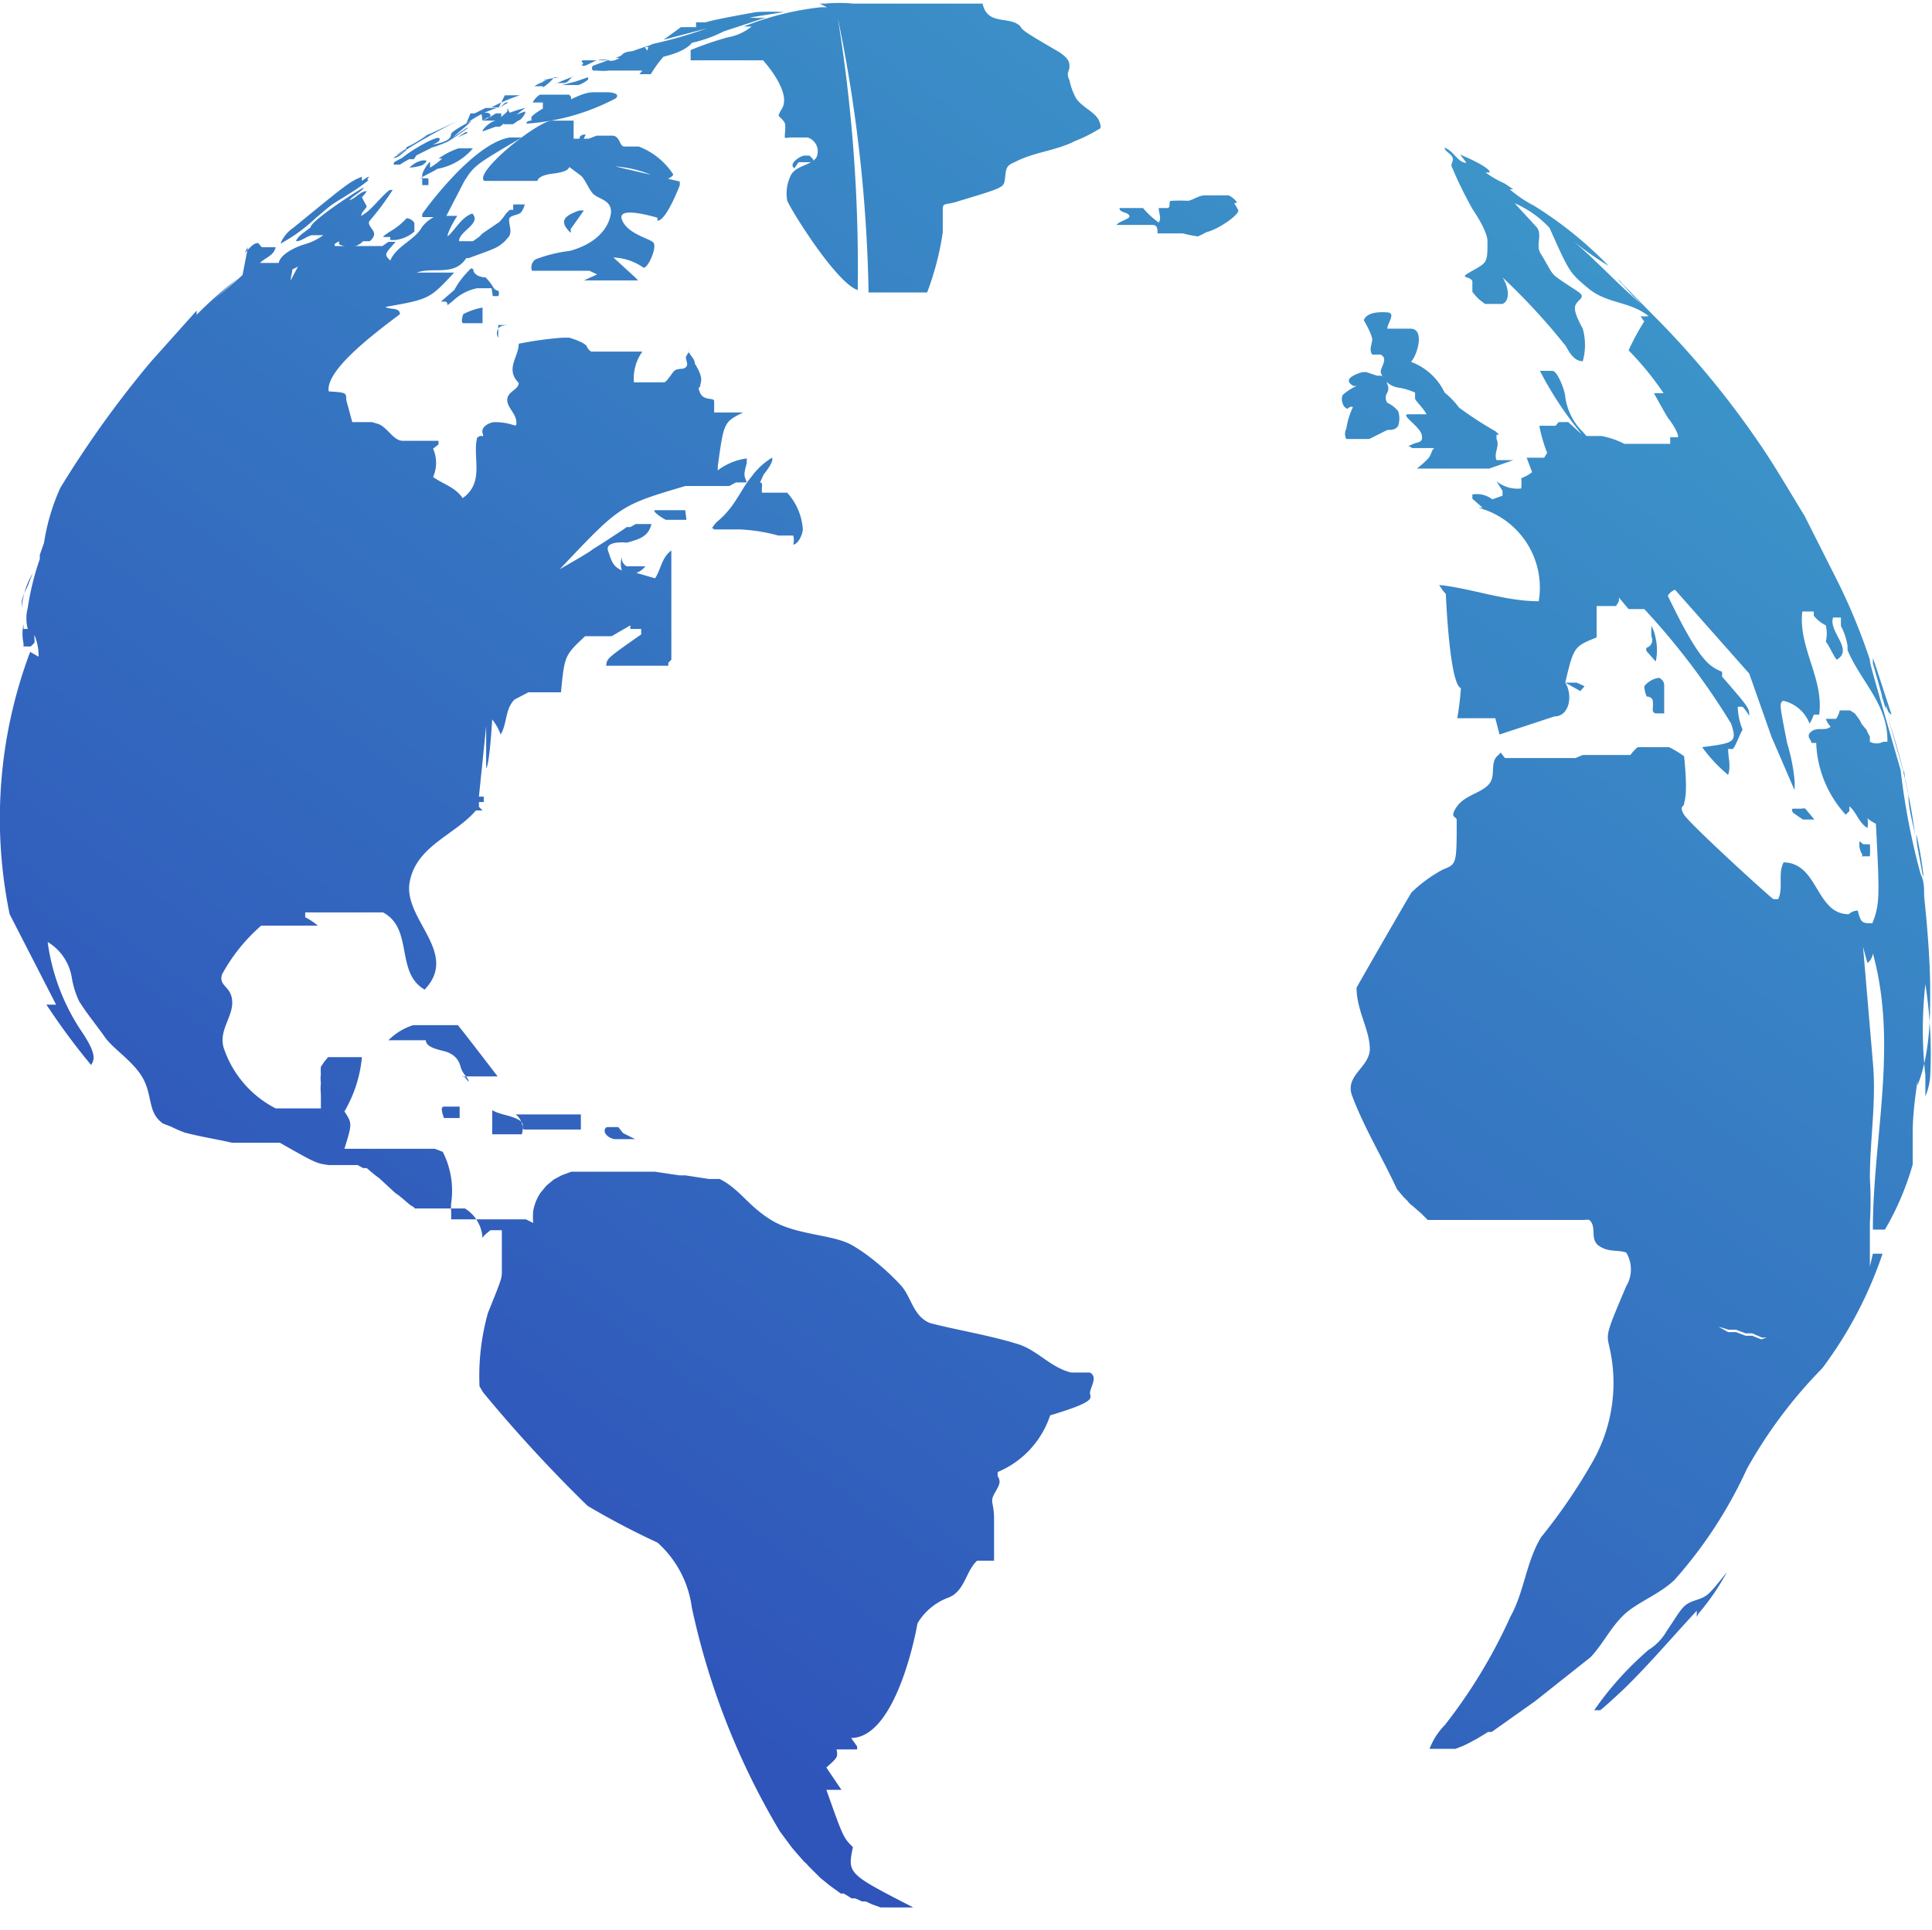<svg xmlns="http://www.w3.org/2000/svg" xmlns:xlink="http://www.w3.org/1999/xlink" viewBox="0 0 32.03 32"><defs><style>.cls-1{fill:url(#linear-gradient);}.cls-2{fill:url(#linear-gradient-2);}.cls-3{fill:url(#linear-gradient-3);}.cls-4{fill:url(#linear-gradient-4);}.cls-5{fill:url(#linear-gradient-5);}.cls-6{fill:url(#linear-gradient-6);}.cls-7{fill:url(#linear-gradient-7);}.cls-8{fill:url(#linear-gradient-8);}.cls-9{fill:url(#linear-gradient-9);}.cls-10{fill:url(#linear-gradient-10);}.cls-11{fill:url(#linear-gradient-11);}.cls-12{fill:url(#linear-gradient-12);}.cls-13{fill:url(#linear-gradient-13);}.cls-14{fill:url(#linear-gradient-14);}.cls-15{fill:url(#linear-gradient-15);}.cls-16{fill:url(#linear-gradient-16);}.cls-17{fill:url(#linear-gradient-17);}.cls-18{fill:url(#linear-gradient-18);}.cls-19{fill:url(#linear-gradient-19);}.cls-20{fill:url(#linear-gradient-20);}.cls-21{fill:url(#linear-gradient-21);}.cls-22{fill:url(#linear-gradient-22);}.cls-23{fill:url(#linear-gradient-23);}.cls-24{fill:url(#linear-gradient-24);}.cls-25{fill:url(#linear-gradient-25);}.cls-26{fill:url(#linear-gradient-26);}.cls-27{fill:url(#linear-gradient-27);}.cls-28{fill:url(#linear-gradient-28);}.cls-29{fill:url(#linear-gradient-29);}.cls-30{fill:url(#linear-gradient-30);}.cls-31{fill:url(#linear-gradient-31);}.cls-32{fill:url(#linear-gradient-32);}.cls-33{fill:url(#linear-gradient-33);}.cls-34{fill:url(#linear-gradient-34);}.cls-35{fill:url(#linear-gradient-35);}.cls-36{fill:url(#linear-gradient-36);}.cls-37{fill:url(#linear-gradient-37);}.cls-38{fill:url(#linear-gradient-38);}.cls-39{fill:url(#linear-gradient-39);}.cls-40{fill:url(#linear-gradient-40);}.cls-41{fill:url(#linear-gradient-41);}.cls-42{fill:url(#linear-gradient-42);}.cls-43{fill:url(#linear-gradient-43);}.cls-44{fill:url(#linear-gradient-44);}.cls-45{fill:url(#linear-gradient-45);}.cls-46{fill:url(#linear-gradient-46);}.cls-47{fill:url(#linear-gradient-47);}.cls-48{fill:url(#linear-gradient-48);}.cls-49{fill:url(#linear-gradient-49);}.cls-50{fill:url(#linear-gradient-50);}.cls-51{fill:url(#linear-gradient-51);}.cls-52{fill:url(#linear-gradient-52);}.cls-53{fill:url(#linear-gradient-53);}.cls-54{fill:url(#linear-gradient-54);}</style><linearGradient id="linear-gradient" x1="0.79" y1="20.98" x2="17.83" y2="-2.51" gradientUnits="userSpaceOnUse"><stop offset="0" stop-color="#2f54ba"/><stop offset="1" stop-color="#3c95c9"/></linearGradient><linearGradient id="linear-gradient-2" x1="-2.23" y1="18.8" x2="14.81" y2="-4.7" xlink:href="#linear-gradient"/><linearGradient id="linear-gradient-3" x1="-2.66" y1="18.48" x2="14.37" y2="-5.02" xlink:href="#linear-gradient"/><linearGradient id="linear-gradient-4" x1="-2.24" y1="18.78" x2="14.79" y2="-4.71" xlink:href="#linear-gradient"/><linearGradient id="linear-gradient-5" x1="4.62" y1="23.76" x2="21.65" y2="0.26" xlink:href="#linear-gradient"/><linearGradient id="linear-gradient-6" x1="5.95" y1="24.72" x2="22.98" y2="1.22" xlink:href="#linear-gradient"/><linearGradient id="linear-gradient-7" x1="-3.49" y1="17.88" x2="13.55" y2="-5.62" xlink:href="#linear-gradient"/><linearGradient id="linear-gradient-8" x1="-3.66" y1="17.76" x2="13.37" y2="-5.74" xlink:href="#linear-gradient"/><linearGradient id="linear-gradient-9" x1="-3.46" y1="17.9" x2="13.57" y2="-5.6" xlink:href="#linear-gradient"/><linearGradient id="linear-gradient-10" x1="-3.58" y1="17.81" x2="13.45" y2="-5.69" xlink:href="#linear-gradient"/><linearGradient id="linear-gradient-11" x1="-3.4" y1="17.94" x2="13.63" y2="-5.56" xlink:href="#linear-gradient"/><linearGradient id="linear-gradient-12" x1="-3.63" y1="17.77" x2="13.4" y2="-5.72" xlink:href="#linear-gradient"/><linearGradient id="linear-gradient-13" x1="-3.57" y1="17.82" x2="13.46" y2="-5.68" xlink:href="#linear-gradient"/><linearGradient id="linear-gradient-14" x1="-3.99" y1="17.52" x2="13.05" y2="-5.98" xlink:href="#linear-gradient"/><linearGradient id="linear-gradient-15" x1="-3.53" y1="17.85" x2="13.51" y2="-5.64" xlink:href="#linear-gradient"/><linearGradient id="linear-gradient-16" x1="-3.85" y1="17.62" x2="13.18" y2="-5.88" xlink:href="#linear-gradient"/><linearGradient id="linear-gradient-17" x1="-1.74" y1="19.15" x2="15.29" y2="-4.35" xlink:href="#linear-gradient"/><linearGradient id="linear-gradient-18" x1="-1.92" y1="19.02" x2="15.12" y2="-4.48" xlink:href="#linear-gradient"/><linearGradient id="linear-gradient-19" x1="-3.35" y1="17.98" x2="13.68" y2="-5.52" xlink:href="#linear-gradient"/><linearGradient id="linear-gradient-20" x1="-1.63" y1="19.23" x2="15.41" y2="-4.27" xlink:href="#linear-gradient"/><linearGradient id="linear-gradient-21" x1="-3.82" y1="17.64" x2="13.21" y2="-5.86" xlink:href="#linear-gradient"/><linearGradient id="linear-gradient-22" x1="0.29" y1="20.62" x2="17.32" y2="-2.88" xlink:href="#linear-gradient"/><linearGradient id="linear-gradient-23" x1="-3.13" y1="18.14" x2="13.9" y2="-5.36" xlink:href="#linear-gradient"/><linearGradient id="linear-gradient-24" x1="-3.17" y1="18.11" x2="13.86" y2="-5.39" xlink:href="#linear-gradient"/><linearGradient id="linear-gradient-25" x1="-2.84" y1="18.35" x2="14.19" y2="-5.15" xlink:href="#linear-gradient"/><linearGradient id="linear-gradient-26" x1="-2.92" y1="18.29" x2="14.11" y2="-5.21" xlink:href="#linear-gradient"/><linearGradient id="linear-gradient-27" x1="-2.81" y1="18.37" x2="14.22" y2="-5.13" xlink:href="#linear-gradient"/><linearGradient id="linear-gradient-28" x1="-2.52" y1="18.58" x2="14.51" y2="-4.92" xlink:href="#linear-gradient"/><linearGradient id="linear-gradient-29" x1="14.16" y1="30.67" x2="31.19" y2="7.17" xlink:href="#linear-gradient"/><linearGradient id="linear-gradient-30" x1="17.09" y1="32.8" x2="34.12" y2="9.3" xlink:href="#linear-gradient"/><linearGradient id="linear-gradient-31" x1="16.15" y1="32.12" x2="33.19" y2="8.62" xlink:href="#linear-gradient"/><linearGradient id="linear-gradient-32" x1="17.91" y1="33.39" x2="34.94" y2="9.89" xlink:href="#linear-gradient"/><linearGradient id="linear-gradient-33" x1="8.37" y1="26.47" x2="25.4" y2="2.98" xlink:href="#linear-gradient"/><linearGradient id="linear-gradient-34" x1="-4.11" y1="17.43" x2="12.93" y2="-6.06" xlink:href="#linear-gradient"/><linearGradient id="linear-gradient-35" x1="16.51" y1="32.37" x2="33.54" y2="8.88" xlink:href="#linear-gradient"/><linearGradient id="linear-gradient-36" x1="13.77" y1="30.39" x2="30.81" y2="6.9" xlink:href="#linear-gradient"/><linearGradient id="linear-gradient-37" x1="13.01" y1="29.84" x2="30.04" y2="6.34" xlink:href="#linear-gradient"/><linearGradient id="linear-gradient-38" x1="13.35" y1="30.09" x2="30.39" y2="6.59" xlink:href="#linear-gradient"/><linearGradient id="linear-gradient-39" x1="17.22" y1="32.89" x2="34.26" y2="9.4" xlink:href="#linear-gradient"/><linearGradient id="linear-gradient-40" x1="-4.5" y1="17.15" x2="12.54" y2="-6.35" xlink:href="#linear-gradient"/><linearGradient id="linear-gradient-41" x1="-3.87" y1="17.6" x2="13.17" y2="-5.89" xlink:href="#linear-gradient"/><linearGradient id="linear-gradient-42" x1="-4.18" y1="17.38" x2="12.85" y2="-6.12" xlink:href="#linear-gradient"/><linearGradient id="linear-gradient-43" x1="-1.73" y1="19.15" x2="15.3" y2="-4.35" xlink:href="#linear-gradient"/><linearGradient id="linear-gradient-44" x1="-2.1" y1="18.88" x2="14.93" y2="-4.61" xlink:href="#linear-gradient"/><linearGradient id="linear-gradient-45" x1="3.93" y1="23.25" x2="20.96" y2="-0.24" xlink:href="#linear-gradient"/><linearGradient id="linear-gradient-46" x1="8.93" y1="26.88" x2="25.96" y2="3.38" xlink:href="#linear-gradient"/><linearGradient id="linear-gradient-47" x1="2.77" y1="22.42" x2="19.8" y2="-1.08" xlink:href="#linear-gradient"/><linearGradient id="linear-gradient-48" x1="9.05" y1="26.97" x2="26.08" y2="3.47" xlink:href="#linear-gradient"/><linearGradient id="linear-gradient-49" x1="-4.77" y1="16.95" x2="12.27" y2="-6.54" xlink:href="#linear-gradient"/><linearGradient id="linear-gradient-50" x1="3.49" y1="22.94" x2="20.52" y2="-0.56" xlink:href="#linear-gradient"/><linearGradient id="linear-gradient-51" x1="4.94" y1="23.99" x2="21.98" y2="0.49" xlink:href="#linear-gradient"/><linearGradient id="linear-gradient-52" x1="1.57" y1="21.55" x2="18.6" y2="-1.95" xlink:href="#linear-gradient"/><linearGradient id="linear-gradient-53" x1="21.3" y1="35.85" x2="38.33" y2="12.35" xlink:href="#linear-gradient"/><linearGradient id="linear-gradient-54" x1="5.29" y1="24.24" x2="22.32" y2="0.74" xlink:href="#linear-gradient"/></defs><title>ic-map</title><g id="Layer_2" data-name="Layer 2"><g id="Layer_1-2" data-name="Layer 1"><path class="cls-1" d="M13.71.12h-.1a4.86,4.86,0,0,0-1.28.32h.13a.86.86,0,0,1-.4.18,5.53,5.53,0,0,0-.61.21s0,0,0,0h0a0,0,0,0,1,0,0h0V1h0s0,0,0,0h0a0,0,0,0,1,0,0h0s0,0,0,0h0l0,0h0l0,0h0l0,0h.12l.33,0h.75s.47.51.32.79c-.07.12-.06.12-.06.13s.08.07.1.12,0,.17,0,.24a.09.09,0,0,0,.07,0h0l.07,0,.06,0h.18a.24.24,0,0,1,.14.34c-.11.13-.31.12-.41.27a.67.67,0,0,0-.07.43c0,.06.8,1.37,1.17,1.49A26,26,0,0,0,13.89.3a24.47,24.47,0,0,1,.51,4.55l.17,0h.15l.06,0h.59s0,0,0,0h0l0,0a4.66,4.66,0,0,0,.26-1c0-.13,0-.26,0-.38s.05-.06.28-.14c.73-.22.73-.22.75-.36s0-.22.16-.28c.32-.17.69-.19,1-.35a2.49,2.49,0,0,0,.4-.2s.06,0,0-.14-.28-.22-.38-.37a1.08,1.08,0,0,1-.11-.3c-.06-.12,0-.15,0-.22s0-.13-.16-.24c-.6-.35-.61-.36-.66-.44v0h0c-.18-.17-.54,0-.62-.37l-.06,0a.43.43,0,0,0,0,0h0l-.32,0h-.5l-.06,0h0l-.05,0-.1,0h-.73c-.29,0-.29,0-.32,0h0a2.48,2.48,0,0,0-.47,0h0l.24,0h-.33Z"/><path class="cls-2" d="M9.71,2.23h.21l.07,0h.13l0,0H9.71c-.15,0-.1.12-.07.15l0,0Z"/><path class="cls-3" d="M8.73,2.05h0a3.69,3.69,0,0,0,1.48-.42c.09-.09-.12-.1-.12-.1h-.2l-.05,0h0c-.18,0-.38.13-.45.15h-.1l0,0h0a0,0,0,0,1,0,0h0v0l.06,0c.19,0,.1-.11.08-.11H9.3l-.08,0H9.05l-.1,0a.37.37,0,0,0-.12.13l.07,0H9S9,1.8,9,1.8s-.14.08-.19.14l0,.06h0a0,0,0,0,0,0,0h0S8.72,2,8.73,2.05Z"/><path class="cls-4" d="M8.17,4.91h.09s0,0,0,0a.09.09,0,0,0,0-.09s-.06,0-.09-.07a.88.88,0,0,0-.12-.15l0,0s-.11,0-.17-.06,0-.07-.07-.09h0a1.6,1.6,0,0,0-.22.26l-.06.1L7.31,5c.1,0,.1,0,.11.06v0h0v0h0l.1-.08a.8.8,0,0,1,.39-.2h.24Z"/><path class="cls-5" d="M20.51,3.36h0v0a.35.35,0,0,0-.14-.12h0c-.09,0-.2,0-.29,0l0,0-.05,0h0l0,0h-.06c-.09,0-.18.07-.27.09a2.7,2.7,0,0,0-.28,0c-.06,0,0,.1-.06.12h-.15l0,0c0,.08.05.17,0,.24a1.39,1.39,0,0,1-.26-.24l0,0h0l0,0h0l-.06,0h0l-.07,0h-.26c0,.08.12.06.16.12s-.16.09-.21.16h.37l0,0h0a0,0,0,0,0,0,0l0,0a0,0,0,0,0,0,0,0,0,0,0,0,0,0,0,0,0,0,1,0,0v0l0,0s0,0,0,0h.22c.09,0,.09.06.09.14h.42a1.84,1.84,0,0,0,.25.05h0A1.29,1.29,0,0,0,20,3.85c.21-.05.54-.29.53-.36a.75.75,0,0,0-.07-.12Z"/><path class="cls-6" d="M10.25,18.69h-.19c-.09.06,0,.18.13.2h.34s0,0-.2-.1Z"/><path class="cls-7" d="M8,2H8L8,2h0l.08-.05c.07,0,.07-.07,0-.08h0l-.1,0L8,2S8,2,8,2Z"/><path class="cls-8" d="M7.88,1.82h0s.06,0,.06,0H8l-.08,0s0,0,0,0h0Z"/><path class="cls-9" d="M8.37,1.58l.08,0,.09,0,.08,0h0a2.71,2.71,0,0,0-.47.2l.12,0Z"/><path class="cls-10" d="M7.8,1.88h.07l0,0h0l.18-.09h0l.1,0,.09,0h0a1.67,1.67,0,0,0-.51.26h0Z"/><path class="cls-11" d="M8.38,1.7h0l0,0,.05,0h0a1.13,1.13,0,0,0-.15.09h0s0,0,0,0Z"/><path class="cls-12" d="M7.72,2.19h0l0,0-.14.09h0l.18-.08S7.73,2.19,7.72,2.19Z"/><path class="cls-13" d="M7.84,2.46H7.77l-.17,0a1.28,1.28,0,0,0-.33.17h.06s0,0,0,0a1.15,1.15,0,0,1-.2.15h0s0-.06,0-.1A.55.55,0,0,0,7,2.89v0L7,3S7,3,7,3s0,0,0,.07v0h.1l0,0,0,0,0,0,0,0,0,0,0,0,0,0,0,0,0,0,0,0,0,0a.38.38,0,0,0,0-.11h0v0h0a.5.5,0,0,0-.13,0c.08-.06.19-.1.28-.16A1,1,0,0,0,7.84,2.46Z"/><path class="cls-14" d="M6.74,2.44c.17-.07.31-.19.47-.27L7,2.28,7.6,2l0,0h0a9.71,9.71,0,0,0-1.08.62c.09,0,.14-.08.21-.12Z"/><path class="cls-15" d="M6.74,3.62h0l0,0a1.18,1.18,0,0,1-.21.18c-.13.08-.17.11-.18.13h.12s0,0,0,.05h.08a.58.58,0,0,0,.32-.14s0-.14,0-.14A.15.15,0,0,0,6.74,3.62Z"/><path class="cls-16" d="M7.06,2.66H7a.41.41,0,0,0-.21.12h0v0h0A.84.84,0,0,0,7,2.74C7.07,2.69,7.08,2.67,7.06,2.66Z"/><path class="cls-17" d="M9.68,3.49h0v0H9.61s-.21.06-.25.15.07.19.1.22h0a0,0,0,0,1,0,0h0l0,0v0l0,0v0l0,0h0l0,0h0l0,0h0v0a.14.14,0,0,0,0-.06h0Z"/><path class="cls-18" d="M11.54.45h-.43l0,0h0l0,0h-.09l0,0h.17l.1,0L11,.66l.72-.19a7.25,7.25,0,0,1-.86.25.23.23,0,0,0-.11.05.33.33,0,0,1-.07.15h-.17l0,0h0l0,0h0l0,0h0l0,0,0,0h-.06s.07,0,.1,0v0l.23-.07-.11,0h0l0,0h-.16c-.21,0-.22.09-.23.13s-.27.08-.38.19h.22l.07,0,.09,0h0l.1,0,.09,0h.18s0,0-.05.06h.19l0,0,0,0h0l0,0,0,0a.05.05,0,0,0,0,0l0,0s0,0,0,0h0a.08.08,0,0,0,0,0h0A1.9,1.9,0,0,1,11,.94c.35-.08.46-.21.47-.23h0A2.22,2.22,0,0,0,12,.52H12L12.7.29a1.26,1.26,0,0,1-.27,0L13,.2a4.46,4.46,0,0,0-.46,0s-.69.12-.84.17l0,0h-.16Z"/><path class="cls-19" d="M8.41,1.79a.21.21,0,0,1,0,.06s0,0-.1.09l0-.06s0,0,0,0H8.22l0,0h0A1.28,1.28,0,0,1,8,2H8s0,0,0,0H8L8.23,2C8.15,2,8,2.13,8,2.18H8l.22-.08.07,0,.17-.14V2h0a1.89,1.89,0,0,1,.25-.21s0,0,0,0,0,0,0,0a1.86,1.86,0,0,0-.26.08Z"/><path class="cls-20" d="M10.9,3.61h0l0,0h0l0,0,0,0,0,0,0,0,0,0,0,0,0,0h0l0,0,0,.05h0l0,0h0l0,0h0c.15,0,.37-.59.37-.59s0-.05,0-.06l-1.07-.25A1.88,1.88,0,0,1,11,3c.11-.05.16-.08.16-.11a1.19,1.19,0,0,0-.57-.46h-.18l-.06,0c-.08,0-.07-.17-.19-.18h-.1l-.08,0h0l-.09,0h0l-.13.05-.08,0h0l0,0H9.51s0-.06,0-.3H9.13c-.32.08-1.28.88-1.1,1l.05,0h.6l.07,0h.16s0-.09.25-.12.26-.08.28-.11l.2.15c.08.09.11.2.19.29s.3.1.3.3c0,0,0,.46-.68.65a2.37,2.37,0,0,0-.57.14.16.16,0,0,0-.06.19l0,0h.22l.07,0h0l.13,0,.07,0h.29l.07,0h0l.1,0h0l.13.06s0,0-.22.1l0,0h0l.07,0h0l.08,0h0l.11,0h0l.12,0h0l.12,0h0l.12,0h.28s0,0-.05-.05l-.36-.33a.92.92,0,0,1,.5.17l0,0h0c.08,0,.23-.35.16-.42s-.43-.14-.52-.38S10.89,3.61,10.9,3.61Z"/><path class="cls-21" d="M7.41,2.09h0l0,0h0l0,0,0,0h0Z"/><path class="cls-22" d="M13.24,2.69h.07l.17,0a.11.11,0,0,0,0-.05s0,0,0,0,0,0-.06-.06a0,0,0,0,1,0,0h-.08c-.07,0-.28.14-.17.21Z"/><path class="cls-23" d="M9,1.36a.6.6,0,0,0-.14.07H9S9,1.43,9,1.45H9l0,0h0a.81.81,0,0,0,.19-.17H9.22l.06,0,0,0h0A2.75,2.75,0,0,0,9,1.33h.08S9,1.34,9,1.36Z"/><path class="cls-24" d="M8.35,2s0,0,0,.06H8.5A.47.47,0,0,0,8.59,2c.05,0,.15-.15.11-.15h0A2.58,2.58,0,0,0,8.35,2Z"/><path class="cls-25" d="M9.75,1.28h0l-.2.07-.23.06-.1,0h.37a.54.54,0,0,0,.16-.09Z"/><path class="cls-26" d="M9.2,1.39h0l.32-.13s0,0,0,0,0,0,0,0,0,0,0,0h0l0,0c-.05,0-.08.09-.14.11S9.22,1.36,9.2,1.39Z"/><path class="cls-27" d="M9.64,1.09h0l.06,0L9.89,1h0L9.67,1c-.06,0,0,.05,0,.05Z"/><path class="cls-28" d="M9.92,1H10l.08,0,.05,0h.06l-.11,0-.25.09a.06.06,0,0,0,0,.08h0l.1,0a.59.59,0,0,0,.14,0A3.41,3.41,0,0,0,10.4,1l.21-.07h0l0,0c.1,0,.1,0,.1-.06s0,0,0,0,.05,0,0-.06.06,0,.07-.06h0a5.05,5.05,0,0,0-.57.21h.06a.27.27,0,0,1-.15.05A.34.34,0,0,0,9.91,1h0Z"/><path class="cls-29" d="M32,16.42c0-.47-.05-1.09-.1-1.55,0-.14,0-.26-.06-.38a11.5,11.5,0,0,1-.33-1.72h0C31,11,31,11,31,10.94h0a10,10,0,0,0-.53-1.29l-.56-1.11A2.22,2.22,0,0,0,29.31,8a2.19,2.19,0,0,1,.61.56c-.22-.36-.5-.84-.74-1.19a14.91,14.91,0,0,0-1.63-2l-.66-.67h0a.23.23,0,0,0-.07-.07l.31.34L27,4.8a1.43,1.43,0,0,0,.32.33h0c-.47-.37-.86-.83-1.32-1.2a5.42,5.42,0,0,0,.67.48,6.52,6.52,0,0,0-1.24-1,2.07,2.07,0,0,1-.4-.27l.06,0-.15-.1,0,0a1.54,1.54,0,0,1-.31-.18l.07,0c0-.09-.45-.28-.48-.29s0,0,.09.13c-.14,0-.21-.2-.36-.25,0,.06.1.09.13.16s-.05.11,0,.18a6.36,6.36,0,0,0,.34.69c.25.37.24.51.24.52,0,.35,0,.35-.25.49s-.06.07,0,.17h0l0,0v0l0,0,0,0,0,0,0,0,0,0,0,0,0,0,0,.06,0,0,0,.06,0,0,0,.06,0,0,.05.06,0,0a.6.6,0,0,0,.08.08h0l.08.06,0,0,.05,0h0l.05,0h.11l.08,0c.15-.07.08-.32,0-.44a10.62,10.62,0,0,1,1.05,1.14c.07.13.15.25.28.25a1,1,0,0,0,0-.54c-.19-.35-.14-.39-.05-.48s0-.11-.25-.28-.17-.11-.4-.49c-.09-.14.05-.32-.08-.45l-.35-.38a.08.08,0,0,0,0,0l0,0a1.72,1.72,0,0,1,.58.41h0c.33.74.33.74.64,1s.68.21,1,.46a.29.29,0,0,1-.13,0l0,0a.47.47,0,0,0,.06.09A3.76,3.76,0,0,0,27,5.81a5,5,0,0,1,.58.71h-.06l0,0h0a0,0,0,0,0,0,0l0,0,0,0,0,0,0,0h0s0,0,0,0l0,0h-.1l0,0s.22.4.24.42.17.23.16.31h-.13l0,.11,0,0H27v0l-.07,0a1.42,1.42,0,0,0-.38-.13l.25,0-.05,0h0l-.05,0h0l-.06,0H26.3l0,0v0l0,0,0,0-.06-.07a1,1,0,0,1-.29-.58c0-.08-.12-.42-.21-.43h-.21a0,0,0,0,1,0,0h0s0,0,0,0a5.75,5.75,0,0,0,.59.92l.1.13L26,7l-.16,0-.05.06h-.27l0,0h0l0,0a2.46,2.46,0,0,0,.13.45l-.05.08h-.24l0,0h0l-.05,0,.09.24a.64.64,0,0,1-.18.1,1,1,0,0,1,0,.17.55.55,0,0,1-.41-.12l.1.16,0,.08-.17.06a.42.42,0,0,0-.33-.08l0,.07.17.15-.07,0a1.37,1.37,0,0,1,1,1.55c-.56,0-1.1-.21-1.65-.27a.83.83,0,0,0,.11.15s.06,1.5.25,1.56a5,5,0,0,1-.06.5l.24,0h.29l.1,0,.07.27.91-.3c.25,0,.31-.35.18-.56.14-.6.15-.6.52-.75,0-.48,0-.48,0-.52l.06,0h.13l0,0h0l.06,0,0,0h0l0,0h.07l.05-.08v0l0-.06v0L27,10.1v0l0,0h0l.06,0h.07l.06,0h0l.07,0A11.84,11.84,0,0,1,28.7,12c.1.31.06.32-.48.39a2.51,2.51,0,0,0,.43.46c.05-.15,0-.29,0-.43h.08c.07-.1.1-.22.16-.32a1.06,1.06,0,0,1-.08-.38l.08,0a.83.83,0,0,1,.11.15c0-.13,0-.13-.45-.65l0-.08c-.21-.09-.37-.16-.9-1.26a.23.23,0,0,1,.12-.1L29,11.17l.37,1.05.38.88a1,1,0,0,0,0-.17,3,3,0,0,0-.12-.6c-.13-.66-.13-.66-.07-.71A.61.61,0,0,1,30,12a.69.69,0,0,0,.07-.15h.09c.08-.6-.35-1.11-.28-1.71H30l.07,0,0,.07a.59.59,0,0,0,.2.16.6.6,0,0,1,0,.27c.07.09.11.21.18.3.29-.17-.14-.46-.06-.7h.13l0,0h0l0,.06,0,.08a1.07,1.07,0,0,1,.11.33l0,.07c.21.51.68.91.66,1.52l-.07,0A.23.23,0,0,1,31,12.3h0L31,12.21h0a.31.31,0,0,1-.05-.1L30.86,12v0a.41.41,0,0,0-.05-.09h0l-.06-.08h0l-.08-.05h0l-.09,0h0l-.08,0a.35.35,0,0,1-.06.14l-.17,0a.35.35,0,0,0,.08.13c-.09.08-.22,0-.32.08s0,.13,0,.19l.08,0a1.86,1.86,0,0,0,.49,1.19l.06-.06v-.08c.12.1.16.28.3.36a.42.42,0,0,0,0-.16.67.67,0,0,0,.14.09c.06,1.16.07,1.34-.06,1.65-.16,0-.19,0-.24-.21a.22.22,0,0,0-.15.06c-.55,0-.5-.85-1.08-.86-.1.19,0,.42-.09.61l-.08,0c-.12-.09-1.39-1.25-1.48-1.4s0-.13,0-.18.07-.11,0-.79a1.6,1.6,0,0,0-.25-.15l0,0h-.29l-.1,0h0l-.13,0a.74.74,0,0,0-.12.13l-.13,0h-.3l-.13,0h0l-.1,0h0l-.13,0-.12.05h0l-.12,0h0l-.13,0h-.29l-.12,0H25l-.05,0h0l0,0,0,0-.07-.09,0,0-.07.07c-.11.13,0,.33-.14.47s-.39.17-.52.36,0,.15,0,.22c0,.73,0,.73-.23.82a2.32,2.32,0,0,0-.52.38c-.11.18-.91,1.57-.91,1.58,0,.37.21.68.22,1s-.43.45-.29.8c.2.53.49,1,.74,1.54a.08.08,0,0,0,0,0v0l0,0h0l.05.06h0l.06.07h0l.07.07h0a.23.23,0,0,0,.07.07h0l.08.07v0l.07.06,0,0,.06.06,0,0,.05.05,0,0,0,0,0,0,0,0,0,0,0,0,0,0,0,0h.09l.26,0,.09,0,.17,0,.12,0,.19,0,.17,0,.12,0,.15,0,.11,0,.17,0H26l.27,0a.19.19,0,0,1,.08,0c.13.12,0,.32.16.43s.3.06.45.11a.54.54,0,0,1,0,.56c-.33.78-.33.78-.28,1a2.64,2.64,0,0,1-.26,1.88,9.3,9.3,0,0,1-.87,1.28c-.25.41-.28.91-.51,1.32a8.71,8.71,0,0,1-1.09,1.8,1.13,1.13,0,0,0-.25.39l.1,0H24l.13,0h0l.13-.05h0l.12-.06h0l.11-.06h0l.1-.06h0l.08-.05h0l.06,0,.72-.51.92-.73c.2-.21.33-.49.55-.7s.59-.34.84-.58a7.36,7.36,0,0,0,1.2-1.84,7.78,7.78,0,0,1,1.25-1.67,6.75,6.75,0,0,0,1-1.9l-.09,0h-.07L31,21c0-.05,0-.05,0-.72a6,6,0,0,0,0-.74c0-.64.11-1.28.05-1.92l-.17-2c0,.06,0,.06.08.35a.24.24,0,0,0,.09-.16c.42,1.53,0,3.06,0,4.58l.06,0h.06l0,0h.08a4.65,4.65,0,0,0,.46-1.08v.09l0-.16v-.06l0-.35h0c0-.16,0-.37.08-.91v.08C32,17.46,32,16.87,32,16.42ZM29.2,22.21l-.15-.06-.11,0-.16-.06-.13,0L28.49,22l-.15,0-.18-.05-.17,0-.1,0,.11,0,.16,0,.18.05.15,0,.17.05.12,0,.16.06.11,0,.16.07.08,0h0Zm-1.63-.45h0Zm-.16,0h0Zm.36.07h0Zm-.58-.12h0Zm4.73-3.5c0-.07,0-.07,0-.64,0,.18,0,.18,0,.26a6.79,6.79,0,0,1,0-1.51A7.53,7.53,0,0,1,32,17.85,1.05,1.05,0,0,1,31.92,18.18Z"/><path class="cls-30" d="M31.56,12.75a.19.19,0,0,1,0,.07l.08.37v0c0,.22.07.44.11.66a10,10,0,0,0-.36-1.66l-.09-.29c.19.66.2.69.28,1A1,1,0,0,0,31.56,12.75Z"/><path class="cls-31" d="M31.27,11.7a.19.19,0,0,0,0,.07,2.17,2.17,0,0,1-.07-.24.19.19,0,0,1,0,.08l0-.08h0L31.05,11h0c0-.06,0-.08,0-.09.08.23.17.52.31.94C31.3,11.82,31.29,11.77,31.27,11.7Z"/><path class="cls-32" d="M31.89,14.54a5.85,5.85,0,0,0-.12-.71c0,.18.06.4.1.66Z"/><path class="cls-33" d="M22.43,6.75h0a1.28,1.28,0,0,0-.11.36.18.18,0,0,0,0,.17l0,0h.17l.07,0h0l.06,0h0l.08,0L23,7.13c.06,0,.14,0,.18-.07a.38.38,0,0,0,0-.24A.47.47,0,0,0,23,6.68a.15.15,0,0,1,0-.17.16.16,0,0,0,0-.14.22.22,0,0,0-.1-.14l-.07,0-.18-.06-.06,0h0s-.39.1-.15.23h.05l0,0a.94.94,0,0,0-.23.15.18.18,0,0,0,0,.14.13.13,0,0,0,.08.09S22.38,6.73,22.43,6.75Z"/><path class="cls-34" d="M6.92,2.36h0a3.59,3.59,0,0,0-.35.21S6.6,2.57,6.92,2.36Z"/><path class="cls-35" d="M29.89,13.59v0l0,0h0l0,0h0l0,0h0l0,0h.19l-.15-.18a.09.09,0,0,0-.06,0l-.14,0,0,0h0s-.05,0,0,.07Z"/><path class="cls-36" d="M27.3,11.55s.09,0,.1.07,0,.11,0,.16a.06.06,0,0,0,.05.05h.14l0,0v0h0s0,0,0,0v-.12c0-.06,0-.11,0-.17s0-.12,0-.18-.05-.11-.09-.12a.38.38,0,0,0-.24.14A.47.47,0,0,0,27.3,11.55Z"/><path class="cls-37" d="M26.2,11.46l0,0h0l0,0h0l0,0h0s0,0,0,0l.07-.08s0,0-.13-.06h-.19Z"/><path class="cls-38" d="M27.3,10.74a.06.06,0,0,0,0,.06.08.08,0,0,0,0,0l.15.17a.9.9,0,0,0,0-.38.74.74,0,0,0-.07-.21h0v0h0a1.09,1.09,0,0,0,0,.18A.13.13,0,0,1,27.3,10.74Z"/><path class="cls-39" d="M30.86,14.2H31A1.48,1.48,0,0,0,31,14h0s0,0,0,0h-.11l-.06-.05h0a.31.31,0,0,0,.05.23Z"/><path class="cls-40" d="M5.24,3.61h0c.09-.07.17-.15.27-.22s.35-.21.52-.34,0,0,.09-.12h0C6.09,2.93,6,3,6,3s0,0,0-.07H6c-.21.09-.21.09-1.14.85a.57.57,0,0,0-.21.26h0A2.71,2.71,0,0,0,5.24,3.61Z"/><path class="cls-41" d="M6.54,2.73h.09l.08-.05c.29-.16.44-.22.44-.23a2.15,2.15,0,0,0,.27-.1,3.84,3.84,0,0,0,.34-.23s.06,0,.06,0H7.74l-.23.16c.1-.1.22-.18.31-.28h0s-.33.17-.34.22,0,.12-.31.18h0s0,0,0,0h0s.16-.06.11-.11-.69.33-.69.42h0l.32-.18c0,.06-.09.08-.14.11l.09,0L7,2.44l-.45.24C6.52,2.7,6.52,2.73,6.54,2.73Z"/><path class="cls-42" d="M4.65,4.41h.08l0,0h0c0,.06-.08.09-.11.15h0a2.91,2.91,0,0,0,.76-.41L5.62,4h0s0,0,0,.05a.89.89,0,0,0,.2.06c.16-.06.16-.06.32-.24h0l0,0H6L6,4v0H6v0h0l0,0h0l0,0h0l0,0h.13s0,0,0,0,.09-.07.07-.14-.12-.14-.07-.2a4.78,4.78,0,0,0,.38-.51l-.05,0v0h0c-.17.13-.28.32-.47.43,0-.07.07-.1.09-.16h0A2.26,2.26,0,0,1,6,3.27s.06-.06.08-.1h0c-.11,0-.18.12-.29.15.07-.08.17-.12.24-.2s-.9.55-.88.65h0s0,0-.12.09S4.91,4,4.91,4h0c.09,0,.17-.08.26-.1h.19a1,1,0,0,1-.34.16C4.62,4.2,4.58,4.39,4.65,4.41Z"/><path class="cls-43" d="M8.26,5.39h.08l0,0h0l0,0h0l0,0v0h0v0a0,0,0,0,0,0,0H8.42s-.13,0-.16.06a.14.14,0,0,0,0,.15Z"/><path class="cls-44" d="M8,5.1H8a1.09,1.09,0,0,0-.32.11s-.05.14,0,.15,0,0,0,0h.12l0,0,0,0,0,0,0,0,0,0H8l0,0H8a.05.05,0,0,0,0,0H8Z"/><path class="cls-45" d="M7.62,18.35v0h0l0,0H7.36c-.08,0,0,.18,0,.19h.26s0,0,0,0v0h0Z"/><path class="cls-46" d="M23.51,6.68s0,0,0,0h.11Z"/><path class="cls-47" d="M12.66,7.87c.11-.14.16-.23.14-.28h0a1.14,1.14,0,0,0-.33.3c-.15.18-.24.39-.39.57s-.18.16-.25.26,0,0,0,.06l.45,0a2.87,2.87,0,0,1,.62.1h.25l0,0a.26.26,0,0,1,0,.15v0h0c.07,0,.15-.14.16-.25a1,1,0,0,0-.26-.61l-.05,0h-.2l-.08,0h-.09s0,0,0-.05S12.65,8,12.6,8s0,0,0,0Z"/><path class="cls-48" d="M22.75,5.62c0,.09-.06.17,0,.26h.07l0,0h0l.07,0,0,0h0l0,0h0c.13.07,0,.2,0,.29a.36.36,0,0,0,.31.26,1.08,1.08,0,0,1,.26.08s0,.07,0,.1.14.16.19.26,0,0,0,0h-.15l0,0s0,0-.15,0,.19.2.22.34-.06.11-.16.16-.07,0,0,.06h.54l.05,0h0s0,0,0,0v0h-.21l0,0c-.05,0-.06.12-.11.17a1.54,1.54,0,0,1-.19.17v0h.5c.23,0,.47,0,.7,0h0l.4-.14h0l-.05,0h-.23c-.05-.12.06-.23,0-.35l0-.07v0l0,0v0l0,0H24.6s0,0,0,0l0,0,0,0,0,0,0,0h0v0h0v0h.13l.05,0h.07a.31.31,0,0,0-.06-.06,6.17,6.17,0,0,1-.6-.39,1.42,1.42,0,0,0-.24-.25A1,1,0,0,0,23.39,6h0c.1-.09.24-.54,0-.55H23a0,0,0,0,1,0,0c0-.09.15-.26,0-.27s-.34,0-.39.13,0,0,0,0S22.73,5.51,22.75,5.62Z"/><path class="cls-49" d="M.36,10c0-.1.07-.21.11-.31l.07-.18v0h0a1.33,1.33,0,0,0-.18.58Z"/><path class="cls-50" d="M7.66,17.85l0,0h.06l.06,0h0l0,0h.47s0,0,0,0S7.6,17,7.59,17l0,0h0l-.09,0h0l-.12,0h0l-.17,0H7l-.15,0a1,1,0,0,0-.41.25,0,0,0,0,1,0,0h.11l.07,0h0l.07,0h0l.08,0,.07,0h0l.05,0h.22l0,0H7.06c0,.11.18.15.3.18s.23.1.27.24a.4.4,0,0,0,.08.16s.06.07.06.1S7.69,17.81,7.66,17.85Z"/><path class="cls-51" d="M8.16,18.41h0c.14.08.3.08.44.16s0,.15.1.16h.09l0,0h0v0l0,0h0l0,0h0l0,0h0l0,0H9l.16,0h.47s0,0,0,0,0-.13,0-.2v-.05l0,0h0s0,0,0,0l0,0h0l0,0H9.42l-.05,0H8.55l0,0s0,0,0,0a.3.3,0,0,1,.1.33H8.41l-.08,0H8.16Z"/><path class="cls-52" d="M11.36,8.46l0,0h0l-.06,0h0l-.07,0h-.09l-.17,0h-.1c-.09,0,.12.14.17.16l.11,0h.18l.05,0h0l0,0h0a0,0,0,0,0,0,0Z"/><path class="cls-53" d="M28.63,26.07c-.32.4-.32.4-.53.47s-.22.14-.47.51a.89.89,0,0,1-.3.31,5.31,5.31,0,0,0-.9,1h.1l0,0h0l0,0h0s0,0,.06-.05v0l.08-.07,0,0,.11-.1,0,0,.15-.14c.42-.41.8-.86,1.2-1.29,0,0,0,0,0,.07s0,0,.06-.06a3.91,3.91,0,0,0,.44-.65h0A.73.73,0,0,0,28.63,26.07Z"/><path class="cls-54" d="M18.07,23.11c0-.11.14-.27,0-.35h-.31c-.34-.08-.56-.37-.88-.47-.48-.15-1-.23-1.46-.35-.28-.11-.31-.43-.48-.62s-.52-.51-.83-.68-.91-.16-1.31-.4-.53-.52-.87-.69l-.18,0-.39-.06h-.1l-.4-.06h0l-.34,0H9.82l-.19,0h0l-.16,0h0l-.16.06h0l-.13.07h0l-.12.1,0,0-.1.12v0a.83.83,0,0,0-.07.13l0,0a.84.84,0,0,0-.05.17v0a1.18,1.18,0,0,0,0,.2l-.12-.06h0l-.11,0h-1l-.07,0h0l-.06,0,0,0,0,0,0,0,0-.05s0,0,0,0,0-.05,0-.08,0,0,0,0a.76.76,0,0,1,0-.14,1.42,1.42,0,0,0-.14-.85l-.13-.05h0l-.12,0H6.3l-.18,0-.14,0H5.71c.13-.42.13-.42,0-.62A2.16,2.16,0,0,0,6,17.53l0,0h0l-.07,0h0l-.09,0H5.57l-.07,0h0l-.06,0h0l-.06.07h0l-.06.09h0a.61.61,0,0,0,0,.12v0a.54.54,0,0,0,0,.15v0a.8.8,0,0,0,0,.18v0c0,.08,0,.15,0,.24H5l-.06,0,0,0,0,0-.06,0h0l-.07,0h0l-.06,0h-.1l-.08,0a1.75,1.75,0,0,1-.86-1c-.09-.29.15-.51.14-.77s-.23-.25-.17-.45a2.92,2.92,0,0,1,.65-.81l0,0h.48l.19,0H5l.06,0h.15l.06,0a1.1,1.1,0,0,0-.21-.14l0-.08,0,0h1l.29,0h0c.51.27.2,1,.69,1.28.58-.61-.35-1.16-.25-1.77s.75-.79,1.1-1.2H8l-.06-.06v-.08l.08,0v-.09l-.08,0,.12-1.17c0,.17,0,.7,0,.7s.05,0,.1-.81a.89.89,0,0,1,.14.25c.11-.18.07-.42.23-.58h0l0,0,.23-.12,0,0,.05,0,0,0H9l0,0H9l.05,0h0l.06,0H9.3c.06-.61.06-.61.4-.93h.19l0,0h0l0,0,0,0,0,0,0,0,.06,0,0,0,.05,0,.06,0,0,0,.08,0,.31-.18,0,.06.08,0h.1v.09c-.57.4-.57.4-.58.52h.18l.06,0,0,0,.06,0,.06,0,.06,0,.06,0,.07,0,.06,0,.06,0,.06,0,.07,0,.06,0,.06,0,.05,0,.06,0s0,0,0-.05l.05-.05,0,0,0-.06,0,0,0-.06,0-.05,0-.06s0,0,0,0V9.23l0-.1c-.16.11-.17.31-.27.46l-.31-.09a.34.34,0,0,0,.15-.11h-.31a.15.15,0,0,1-.08-.15v0h0a.35.35,0,0,0,0,.22c-.15-.07-.17-.15-.23-.33S10.45,9,10.39,9c.21-.06.36-.1.41-.31l0,0h0l0,0h-.08l0,0h0l-.06,0h0l-.05,0,0,0-.07,0,0,0-.09.05-.06,0-.07.05L10,9,10,9l-.16.1-.07.05-.13.08,0,0-.36.21c1-1.06,1-1.06,2.08-1.38l.05,0h.35l0,0,.06,0,.05,0,.06,0,0,0,.07,0,0,0,.09,0h0l.11-.06,0,0,.07,0,0,0,.06,0,0,0,.05,0,0,0,0,0,0,0,0,0v0l0,0c-.05-.13-.05-.13,0-.32l0-.08-.26,0H12.4a1,1,0,0,0-.5.2l0-.07C12,7,12,7,12.32,6.84c-.62,0-1.22.1-1.88.17l1.88-.17a.1.1,0,0,0,0,0v0h0l0,0h0l0,0h0l0,0h0l-.06,0h0l-.09,0h-.33c0-.06,0-.13,0-.19s-.17,0-.23-.13,0-.07,0-.13.07-.1-.09-.36c0-.07-.07-.13-.1-.19l0,0,0-.06,0,0,0,0,0,0,0,0,0,0,0,0,0,0h0l0,0h0l0,0h0l0,0h0a.21.21,0,0,0,0,.06v0a.56.56,0,0,0-.05.08c0,.06.05.12,0,.17s-.15,0-.21.08-.11.16-.15.17h-.1l-.1,0h0l-.1,0-.1,0h0l-.1,0a.76.76,0,0,1,.14-.51H9.8a.19.19,0,0,1-.07-.08s0-.06-.29-.15H9.32a5.93,5.93,0,0,0-.72.1c0,.22-.23.42,0,.65,0,.11-.18.14-.19.27s.14.23.15.37S8.53,7,8.2,7c-.07,0-.23.07-.2.18s0,0-.09.08c-.08.33.13.74-.24,1-.12-.18-.32-.23-.49-.35a.58.58,0,0,0,0-.47l.09-.07s0,0,0-.06H7.18l0,0h0l0,0H7l-.12,0h-.2c-.16,0-.25-.22-.41-.28L6.17,7H6L6,7l-.08,0h0l-.08,0s0,0-.1-.37c0-.12,0-.12-.29-.14-.06-.36.81-1,1.18-1.28,0-.12-.17-.07-.24-.12.73-.13.73-.13,1.14-.57H7.06l0,0H7l-.09,0c.27-.1.62.07.82-.24a.11.11,0,0,0-.08,0h0l0,0h0l0,0h.12l0,0c.47-.17.47-.17.59-.27l.08-.09c.05-.09,0-.18,0-.27s.14-.07.2-.13a.39.39,0,0,0,.06-.13h0l0,0H8.76l0,0h0l0,0H8.51l0,0h0l0,0v0l0,0v0s0,0,0,0v0a.46.46,0,0,0,0,.09l-.06,0h0l-.06.06,0,0-.05.07-.06.07,0,0L8,3.87H8l-.06.06h0L7.84,4H7.68l-.07,0c0-.17.38-.29.22-.46-.19.07-.27.26-.41.38,0-.09.16-.34.16-.34H7.4C7.7,3,7.7,3,7.7,3l0,0c.17-.26.17-.26.95-.72H8.45C7.83,2.38,7,3.54,7,3.55L7,3.6l.19,0v0A.63.63,0,0,0,7,3.76v0H7c-.13.23-.42.31-.53.56-.1-.1-.1-.1.09-.31H6.44l0,0h0l0,0,0,0,0,0,0,0-.1.07H5.55s0-.09-.06-.13c-.35.09-.46.29-.67.7,0-.1.06-.19,0-.29l-.06,0H4.73l0,0h0l0,0h0l0,0H4.31c.09-.09.23-.12.26-.26l0,0,0,0H4.34l-.06-.07c-.09,0-.15.1-.22.16a.41.41,0,0,1,.05-.09L4,4.67a1.54,1.54,0,0,1,.18-.26c-.23.22-.23.22-.65.57h0l.41-.36a6.58,6.58,0,0,0-.68.6l0-.07L2.5,6A17.2,17.2,0,0,0,1,8.09H1l0,0A3.49,3.49,0,0,0,.73,9l-.07.2,0,.07a4.46,4.46,0,0,0-.2.81.69.69,0,0,0,0,.35l-.07,0h0v0s0-.08,0-.08h0a.76.76,0,0,0,0,.32l0,.05h0l0,0H.51l.06-.06a.25.25,0,0,0,0-.08v-.05h0a.89.89,0,0,1,.07.36l-.14-.08a7.85,7.85,0,0,0-.34,4.35s0,0,.77,1.5H.77a11.15,11.15,0,0,0,.74,1c.05-.08.11-.17-.18-.59a3.5,3.5,0,0,1-.54-1.45.85.85,0,0,1,.4.59,1.49,1.49,0,0,0,.12.39c.13.21.29.4.43.6s.49.41.64.7.07.55.32.73l.13.05a2.29,2.29,0,0,0,.23.1c.26.07.53.11.79.17l.09,0h.53l.08,0h0l.09,0c.6.34.6.34.81.37h.1l.17,0,0,0,.11,0,0,0,.1,0,0,0,.09.05.06,0,.07.06.06.05.08.06,0,0,.26.24.07.05.06.05.07.06.06.05a.18.18,0,0,1,.07.05l.07,0,.08,0,.07,0,.08,0,.07,0,.08,0,.08,0,.09,0h.21A.62.62,0,0,1,8,20.53H8a.27.27,0,0,1,.07-.08h0l.06-.05h0l.06,0h.07l.06,0h0l0,0h0l0,.05h0l0,.07v0l0,.06,0,0,0,.09h0l0,.08v0s0,.05,0,.08h0s0,.06,0,.09v0l0,.07v0l0,.08c0,.13,0,.13-.23.7a3.86,3.86,0,0,0-.14,1.22l.06.1a23.75,23.75,0,0,0,1.73,1.88,12.81,12.81,0,0,0,1.16.61,1.75,1.75,0,0,1,.57,1.08,12.24,12.24,0,0,0,1.46,3.71l.2.27.06.07.14.16a.46.46,0,0,1,.07.07l.14.14.06.06.16.13,0,0,.18.13.05,0,.13.08.06,0,.11.05.06,0,.11.05h0l.14.05h0l.1,0h.44c-1.09-.56-1.09-.56-1-1-.16-.16-.16-.16-.44-.95h.25s0,0-.25-.37c.19-.17.19-.17.17-.3l.05,0,.11,0h.11l.07,0h0l0,0v0l0,0v0s0,0,0,0v0s0,0,0,0v0s0,0,0-.05l-.1-.14c.77,0,1.1-1.88,1.1-1.9a1,1,0,0,1,.52-.43c.27-.11.28-.44.47-.61l.06,0h0l0,0h.22s0,0,0,0h0a.11.11,0,0,1,0,0c0-.24,0-.47,0-.71s-.07-.26,0-.39.13-.2.06-.3l0-.07a1.54,1.54,0,0,0,.87-.94,0,0,0,0,0,0,0C18.15,23.25,18.09,23.19,18.07,23.11Zm-2.32,2.82c0-.12-.05-.49-.11-1.14,0,.38.07.76.11,1.16Zm-5.64-4.2-.9.11ZM2.62,8.32l-.72.22Z"/></g></g></svg>